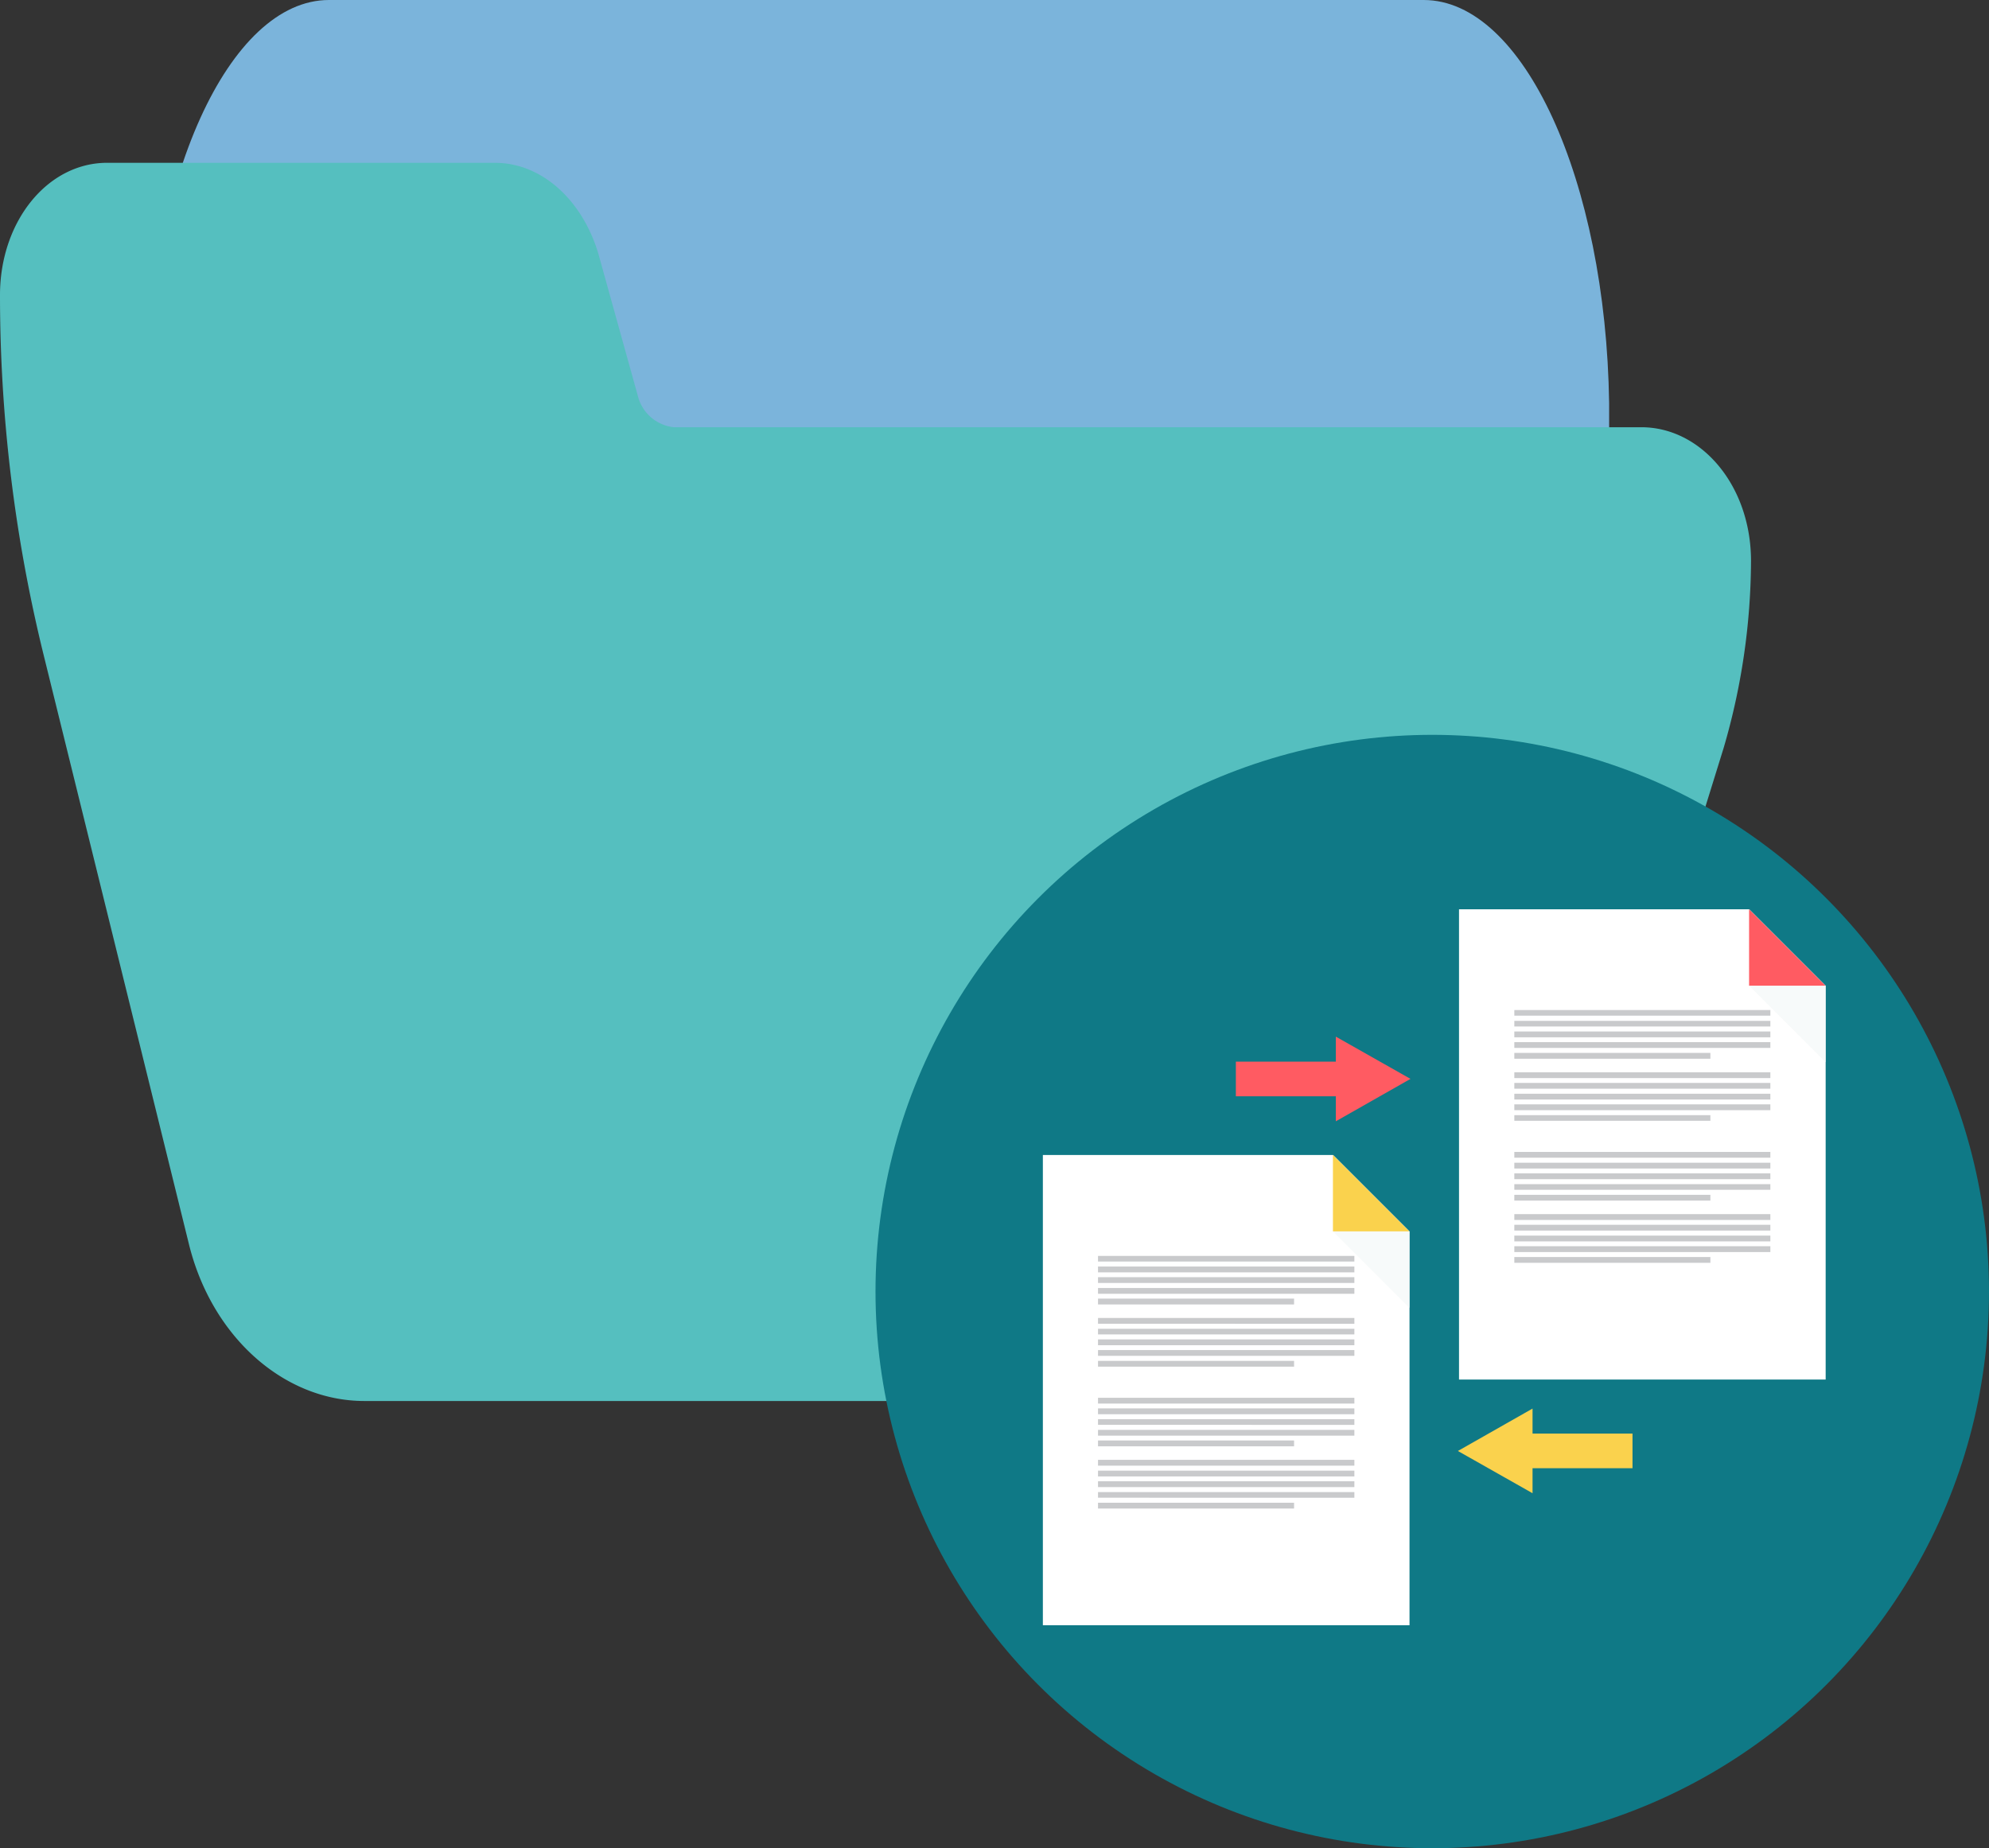 <svg xmlns="http://www.w3.org/2000/svg" viewBox="0 0 123.36 114.64"><rect x="0" y="0" width="123.36" height="114.64" fill="#333333" stroke="none"/><defs><style>.cls-1{fill:#7bb4db;}.cls-2{fill:#55bfbf;}.cls-3{fill:#0f7986;}.cls-4{fill:#fff;}.cls-5{fill:#c9cacc;}.cls-6{fill:#fad24d;}.cls-7{fill:#f7fafa;}.cls-8{fill:#ff5b62;}</style></defs><g id="Camada_2" data-name="Camada 2"><g id="Camada_1-2" data-name="Camada 1"><path class="cls-1" d="M88.3,0H20.4C14.2,0,9.1,11.2,9.1,25V35c0,2.8,1,5,2.3,5H30.8c1,0,1.8,1.4,2.2,3.4l2.5,16.5c1,6,3.5,10.1,6.4,10.1H97.5c1.2,0,2.3-2.2,2.3-5V25C99.6,11.2,94.5,0,88.3,0Z"/><path class="cls-2" d="M101.8,26.5h-60a2.58,2.58,0,0,1-2.2-1.8l-2.5-9c-1-3.3-3.5-5.6-6.4-5.6H6.8C3,10,0,13.7,0,18.3A93.21,93.21,0,0,0,2.7,40.6l9,36.5c1.4,5.8,5.9,9.8,10.9,9.8H86.5c4.7,0,9-3.5,10.6-8.9l9.8-31.6a41.75,41.75,0,0,0,1.7-11.6C108.6,30.1,105.5,26.5,101.8,26.5Z"/><circle class="cls-3" cx="88.83" cy="80.11" r="34.53"/><path class="cls-4" d="M64.68,71.64h18l4.74,4.74v24.43H64.68Z"/><path class="cls-5" d="M68.1,77.9H84v.35H68.1Zm0,3.85H84v.36H68.1Zm0,.67H84v.35H68.1Zm0,.66H84v.36H68.1Zm0,.66H84v.36H68.1Zm0-5.18H84v.36H68.1Zm0,.66H84v.36H68.1Zm0,.67H84v.36H68.1Zm0,.66H80.26v.36H68.1Zm0,3.86H80.26v.36H68.1Z"/><path class="cls-6" d="M82.67,71.64v4.74h4.74Z"/><path class="cls-7" d="M87.41,81.12V76.38H82.67Z"/><path class="cls-5" d="M68.1,86.7H84v.36H68.1Zm0,3.85H84v.36H68.1Zm0,.67H84v.36H68.1Zm0,.66H84v.36H68.1Zm0,.67H84v.35H68.1Zm0-5.19H84v.36H68.1Zm0,.67H84v.35H68.1Zm0,.66H84v.36H68.1Zm0,.66H80.26v.36H68.1Zm0,3.86H80.26v.36H68.1Z"/><path class="cls-4" d="M90.49,56.4h18l4.74,4.74V85.57H90.49Z"/><path class="cls-5" d="M93.92,62.65H109.8V63H93.92Zm0,3.86H109.8v.36H93.92Zm0,.66H109.8v.36H93.92Zm0,.67H109.8v.36H93.92Zm0,.66H109.8v.36H93.92Zm0-5.18H109.8v.35H93.92Zm0,.66H109.8v.36H93.92Zm0,.66H109.8V65H93.92Zm0,.67h12.16v.36H93.92Zm0,3.86h12.16v.35H93.92Z"/><path class="cls-8" d="M108.48,56.4v4.74h4.74Z"/><path class="cls-7" d="M113.22,65.88V61.14h-4.74Z"/><path class="cls-5" d="M93.92,71.45H109.8v.36H93.92Zm0,3.86H109.8v.36H93.92Zm0,.66H109.8v.36H93.92Zm0,.67H109.8V77H93.92Zm0,.66H109.8v.36H93.92Zm0-5.18H109.8v.36H93.92Zm0,.66H109.8v.36H93.92Zm0,.67H109.8v.35H93.92Zm0,.66h12.16v.36H93.92Zm0,3.86h12.16v.36H93.92Z"/><path class="cls-6" d="M101.25,91.07h-6.2v1.55L90.42,90l4.63-2.63v1.55h6.2Z"/><path class="cls-8" d="M76.65,68h6.2v1.55l4.63-2.63L82.85,64.3v1.55h-6.2V68Z"/></g></g></svg>